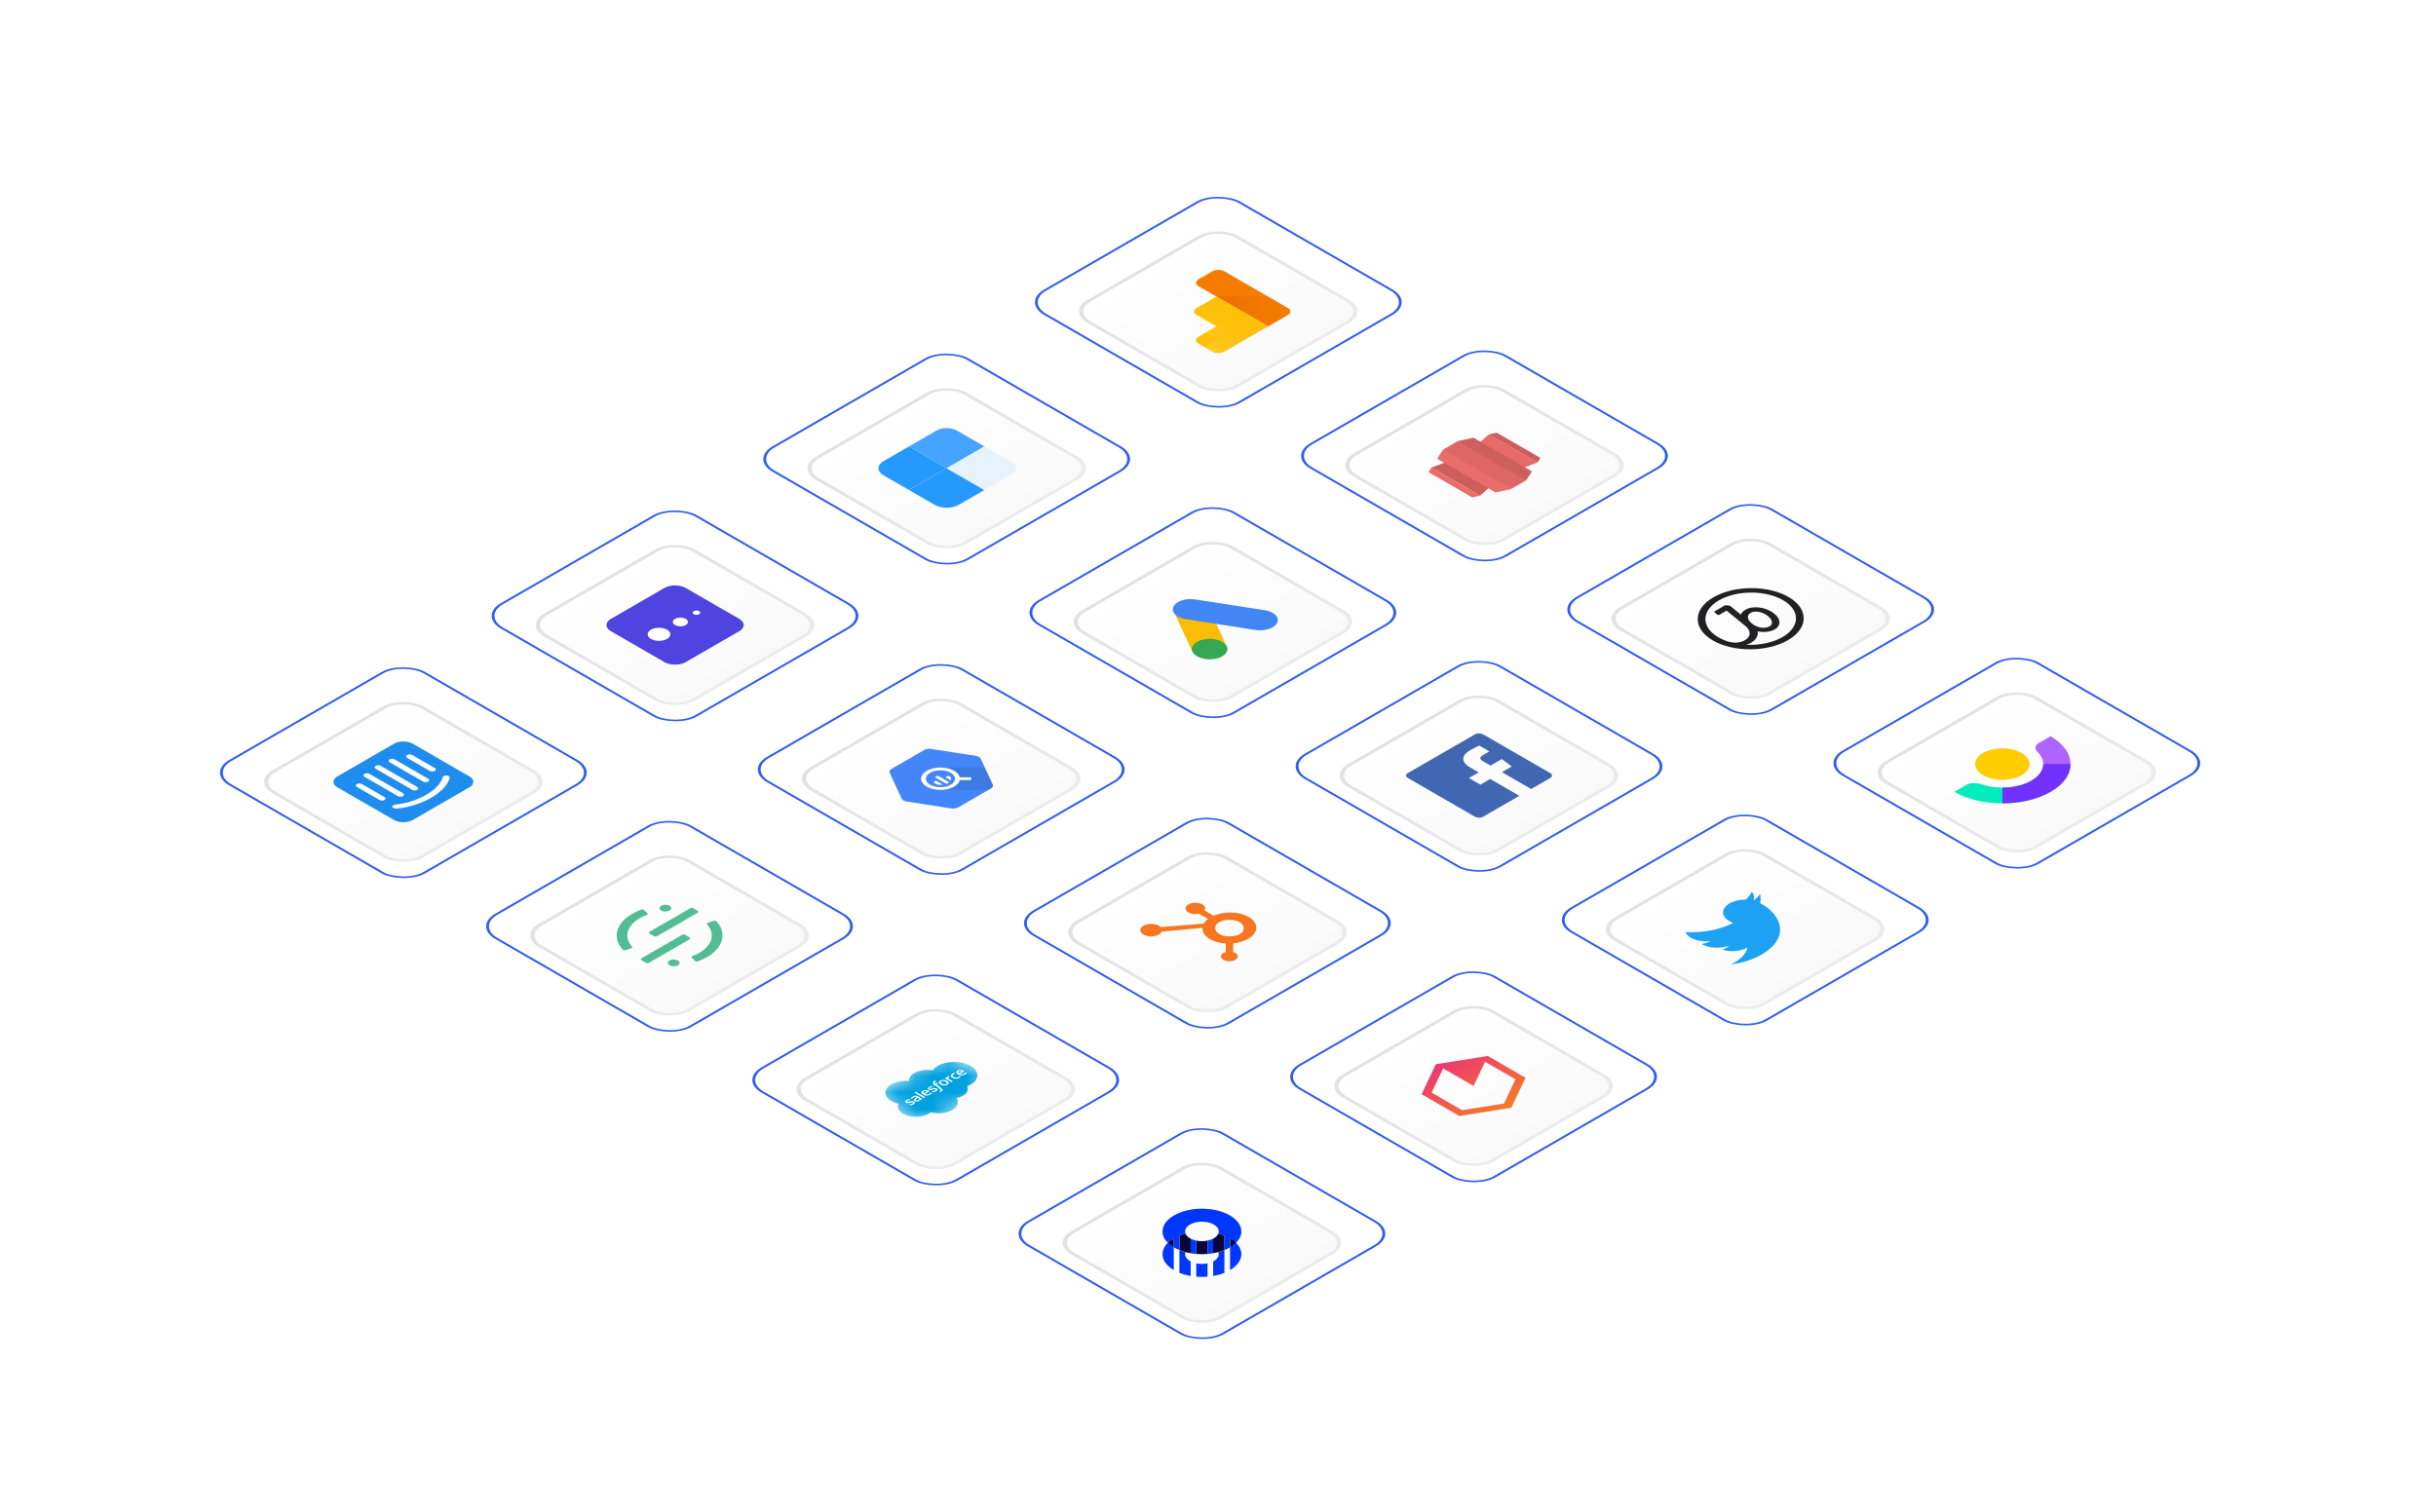 <svg width="145" height="90" viewBox="0 0 145 90" fill="none" xmlns="http://www.w3.org/2000/svg">
<g filter="url(#filter1_d)">
<g clip-path="url(#clip0)">
<rect width="10.373" height="10.373" rx="1.368" transform="matrix(0.866 -0.5 0.866 0.5 15.028 46)" fill="url(#paint0_linear)"/>
<path d="M25.882 45.178C25.963 45.226 25.963 45.303 25.881 45.35C25.799 45.398 25.666 45.398 25.583 45.351L24.236 44.574C24.155 44.526 24.156 44.449 24.238 44.402C24.32 44.354 24.453 44.354 24.536 44.401L25.882 45.178ZM26.767 45.749C26.764 45.774 26.675 46.363 25.658 46.95C24.641 47.537 23.621 47.589 23.578 47.591C23.461 47.596 23.359 47.546 23.351 47.478C23.341 47.411 23.428 47.352 23.545 47.347C23.561 47.346 24.462 47.295 25.358 46.777C26.266 46.254 26.344 45.736 26.345 45.731C26.354 45.663 26.456 45.613 26.572 45.618C26.689 45.623 26.776 45.682 26.767 45.749ZM21.242 46.303C21.161 46.255 21.161 46.178 21.243 46.131C21.326 46.083 21.458 46.083 21.541 46.13L22.888 46.907C22.969 46.955 22.968 47.032 22.886 47.079C22.804 47.126 22.671 47.127 22.588 47.08L21.242 46.303ZM21.691 45.697C21.61 45.65 21.611 45.573 21.693 45.526C21.775 45.479 21.907 45.478 21.99 45.525L23.991 46.679C24.071 46.727 24.07 46.804 23.988 46.851C23.907 46.898 23.774 46.899 23.691 46.852L21.691 45.697L21.691 45.697ZM22.364 45.221C22.324 45.199 22.302 45.167 22.302 45.135C22.302 45.103 22.324 45.072 22.364 45.049C22.404 45.026 22.457 45.013 22.514 45.013C22.57 45.013 22.624 45.026 22.663 45.049L24.834 46.302C24.915 46.35 24.915 46.427 24.833 46.474C24.75 46.521 24.618 46.522 24.535 46.475L22.364 45.221ZM23.188 44.833C23.108 44.785 23.109 44.709 23.191 44.661C23.272 44.614 23.405 44.614 23.488 44.66L25.488 45.815C25.568 45.863 25.567 45.939 25.485 45.986C25.404 46.034 25.271 46.034 25.188 45.988L23.188 44.833L23.188 44.833ZM23.45 43.731L20.081 45.676C19.771 45.855 19.771 46.145 20.081 46.324L23.45 48.269C23.76 48.448 24.263 48.448 24.573 48.269L27.942 46.324C28.252 46.145 28.252 45.855 27.942 45.676L24.573 43.731C24.263 43.552 23.76 43.552 23.45 43.731Z" fill="#1F8DED"/>
</g>
<rect x="0.18" width="10.165" height="10.165" rx="1.264" transform="matrix(0.866 -0.5 0.866 0.5 15.053 46.09)" stroke="url(#paint1_linear)" stroke-width="0.207"/>
</g>
<rect x="0.118" width="13.348" height="13.348" rx="1.436" transform="matrix(0.866 -0.5 0.866 0.5 12.349 46.059)" stroke="#305EED" stroke-width="0.137"/>
<g filter="url(#filter3_d)">
<g clip-path="url(#clip1)">
<rect width="10.373" height="10.373" rx="1.368" transform="matrix(0.866 -0.5 0.866 0.5 31.198 36.664)" fill="url(#paint2_linear)"/>
<g clip-path="url(#clip2)">
<path d="M39.546 34.458L36.362 36.297C36.011 36.5 36.011 36.829 36.362 37.032L39.546 38.87C39.898 39.073 40.468 39.073 40.82 38.87L44.004 37.032C44.355 36.829 44.355 36.5 44.004 36.297L40.82 34.458C40.468 34.255 39.898 34.255 39.546 34.458Z" fill="#4F44E0"/>
<path d="M39.704 37.492C39.968 37.339 39.968 37.092 39.704 36.94C39.44 36.788 39.013 36.788 38.749 36.94C38.485 37.092 38.485 37.339 38.749 37.492C39.013 37.644 39.44 37.644 39.704 37.492Z" fill="white"/>
<path d="M40.818 36.664C40.994 36.563 40.994 36.398 40.818 36.297C40.643 36.195 40.358 36.195 40.182 36.297C40.006 36.398 40.006 36.563 40.182 36.664C40.358 36.766 40.643 36.766 40.818 36.664Z" fill="white"/>
<path d="M41.616 36.021C41.704 35.971 41.704 35.888 41.616 35.837C41.528 35.786 41.385 35.786 41.296 35.837C41.208 35.888 41.208 35.971 41.296 36.021C41.385 36.072 41.528 36.072 41.616 36.021Z" fill="white"/>
</g>
</g>
<rect x="0.18" width="10.165" height="10.165" rx="1.264" transform="matrix(0.866 -0.5 0.866 0.5 31.222 36.754)" stroke="url(#paint3_linear)" stroke-width="0.207"/>
</g>
<rect x="0.118" width="13.348" height="13.348" rx="1.436" transform="matrix(0.866 -0.5 0.866 0.5 28.519 36.724)" stroke="#305EED" stroke-width="0.137"/>
<g filter="url(#filter5_d)">
<g clip-path="url(#clip3)">
<rect width="10.373" height="10.373" rx="1.368" transform="matrix(0.866 -0.5 0.866 0.5 47.368 27.329)" fill="url(#paint4_linear)"/>
<path d="M54.105 26.032L55.75 25.082C56.082 24.891 56.621 24.891 56.952 25.082L58.597 26.032L56.351 27.329L54.105 26.032Z" fill="#45A4FF"/>
<path d="M54.105 28.625L56.351 27.329L58.597 28.625L57.068 29.508C56.673 29.736 56.031 29.737 55.635 29.508L54.105 28.625Z" fill="#2599FE"/>
<path d="M56.351 27.329L58.597 26.032L60.266 26.996C60.585 27.18 60.584 27.478 60.266 27.662L58.597 28.625L56.351 27.329Z" fill="#E7F2FC"/>
<path d="M52.595 26.905L54.105 26.032L56.351 27.329L54.105 28.625L52.594 27.753C52.19 27.52 52.188 27.139 52.595 26.905Z" fill="#2599FE"/>
</g>
<rect x="0.18" width="10.165" height="10.165" rx="1.264" transform="matrix(0.866 -0.5 0.866 0.5 47.392 27.419)" stroke="url(#paint5_linear)" stroke-width="0.207"/>
</g>
<rect x="0.118" width="13.348" height="13.348" rx="1.436" transform="matrix(0.866 -0.5 0.866 0.5 44.689 27.388)" stroke="#305EED" stroke-width="0.137"/>
<g filter="url(#filter7_d)">
<g clip-path="url(#clip4)">
<rect width="10.373" height="10.373" rx="1.368" transform="matrix(0.866 -0.5 0.866 0.5 63.538 17.993)" fill="url(#paint6_linear)"/>
<path d="M72.154 15.604L71.336 16.077C71.288 16.105 71.251 16.138 71.226 16.174C71.201 16.21 71.188 16.249 71.189 16.288C71.19 16.327 71.205 16.365 71.232 16.401C71.259 16.437 71.298 16.469 71.347 16.497L75.48 18.883L76.656 18.203C76.704 18.176 76.742 18.143 76.767 18.107C76.793 18.07 76.806 18.031 76.805 17.992C76.804 17.953 76.79 17.914 76.763 17.878C76.736 17.842 76.696 17.81 76.647 17.782L72.883 15.609C72.836 15.581 72.78 15.559 72.718 15.543C72.655 15.527 72.588 15.519 72.52 15.518C72.452 15.518 72.385 15.525 72.322 15.54C72.259 15.555 72.202 15.577 72.154 15.604Z" fill="#F57C00"/>
<path d="M71.213 18.196L72.4 18.881L71.337 19.495C71.243 19.549 71.191 19.623 71.191 19.699C71.191 19.776 71.244 19.849 71.338 19.903L72.156 20.376C72.251 20.43 72.378 20.46 72.511 20.461C72.644 20.462 72.772 20.432 72.867 20.379L75.47 18.877L72.401 17.105L71.217 17.788C71.171 17.815 71.133 17.846 71.108 17.881C71.083 17.916 71.069 17.954 71.069 17.991C71.069 18.029 71.081 18.067 71.106 18.102C71.131 18.137 71.167 18.169 71.213 18.196Z" fill="#FFC107"/>
<path d="M75.835 18.677L76.656 18.203C76.704 18.176 76.742 18.143 76.767 18.107C76.793 18.07 76.806 18.032 76.805 17.992C76.804 17.953 76.79 17.914 76.763 17.878C76.736 17.842 76.696 17.81 76.647 17.783L75.48 17.109L72.401 17.105L75.48 18.883L75.835 18.677Z" fill="url(#paint7_linear)"/>
<path opacity="0.2" d="M71.245 17.801L72.421 17.122L72.391 17.105L71.215 17.784C71.168 17.811 71.13 17.843 71.104 17.878C71.078 17.913 71.064 17.951 71.064 17.99C71.064 18.028 71.077 18.066 71.103 18.102C71.129 18.137 71.166 18.169 71.214 18.196L71.244 18.214C71.197 18.186 71.16 18.154 71.135 18.119C71.109 18.084 71.097 18.046 71.097 18.007C71.097 17.969 71.111 17.931 71.137 17.896C71.163 17.861 71.2 17.829 71.248 17.803L71.245 17.801ZM71.367 19.513L72.431 18.899L72.401 18.881L71.337 19.495C71.243 19.549 71.191 19.623 71.191 19.699C71.191 19.776 71.244 19.849 71.338 19.903L71.368 19.921C71.274 19.867 71.222 19.793 71.221 19.717C71.221 19.64 71.274 19.567 71.367 19.513ZM72.154 15.604L71.336 16.077C71.289 16.105 71.251 16.138 71.226 16.174C71.201 16.21 71.189 16.249 71.19 16.288C71.191 16.327 71.205 16.365 71.232 16.401C71.259 16.437 71.299 16.469 71.347 16.496L71.377 16.514C71.282 16.459 71.228 16.384 71.228 16.305C71.227 16.227 71.281 16.152 71.376 16.097L72.192 15.626C72.288 15.571 72.418 15.54 72.553 15.54C72.688 15.54 72.818 15.572 72.914 15.627L72.884 15.609C72.837 15.581 72.78 15.558 72.718 15.543C72.656 15.527 72.588 15.519 72.52 15.518C72.453 15.518 72.385 15.525 72.322 15.54C72.26 15.555 72.203 15.577 72.154 15.604Z" fill="white"/>
<path opacity="0.2" d="M76.628 18.185L72.85 20.366C72.757 20.42 72.63 20.45 72.499 20.45C72.367 20.451 72.24 20.421 72.146 20.367L72.176 20.384C72.27 20.439 72.397 20.469 72.529 20.469C72.662 20.469 72.789 20.439 72.882 20.385L76.661 18.204C76.709 18.176 76.746 18.143 76.771 18.106C76.796 18.07 76.809 18.031 76.807 17.992C76.806 17.952 76.791 17.914 76.764 17.878C76.736 17.842 76.697 17.809 76.647 17.782L76.627 17.771C76.722 17.826 76.775 17.901 76.775 17.978C76.775 18.055 76.722 18.13 76.628 18.185Z" fill="#BF360C"/>
<path d="M72.318 17.795L71.859 18.06C71.832 18.076 71.811 18.094 71.797 18.114C71.783 18.135 71.776 18.157 71.777 18.178C71.777 18.2 71.785 18.222 71.8 18.242C71.816 18.262 71.837 18.28 71.865 18.295L72.458 18.638L71.796 19.02C71.744 19.05 71.714 19.09 71.712 19.133C71.711 19.175 71.739 19.216 71.789 19.247L72.453 19.63L71.855 19.975C71.803 20.006 71.774 20.047 71.774 20.089C71.775 20.132 71.804 20.173 71.856 20.203L72.314 20.467C72.367 20.497 72.438 20.514 72.513 20.515C72.587 20.515 72.659 20.498 72.712 20.469L74.832 19.245C74.885 19.214 74.915 19.172 74.916 19.129C74.916 19.085 74.886 19.043 74.833 19.012L72.728 17.797C72.701 17.781 72.67 17.768 72.635 17.76C72.6 17.751 72.563 17.746 72.525 17.746C72.487 17.746 72.449 17.75 72.413 17.758C72.378 17.767 72.346 17.779 72.319 17.794L72.318 17.795Z" fill="url(#paint8_linear)"/>
</g>
<rect x="0.18" width="10.165" height="10.165" rx="1.264" transform="matrix(0.866 -0.5 0.866 0.5 63.562 18.083)" stroke="url(#paint9_linear)" stroke-width="0.207"/>
</g>
<rect x="0.118" width="13.348" height="13.348" rx="1.436" transform="matrix(0.866 -0.5 0.866 0.5 60.858 18.052)" stroke="#305EED" stroke-width="0.137"/>
<g filter="url(#filter9_d)">
<rect width="10.373" height="10.373" rx="1.368" transform="matrix(0.866 -0.5 0.866 0.5 30.872 55.148)" fill="url(#paint10_linear)"/>
<path d="M41.081 53.528L38.661 54.925C38.61 54.954 38.61 55.002 38.661 55.032L38.928 55.186C38.979 55.215 39.062 55.215 39.113 55.186L41.533 53.789C41.584 53.759 41.584 53.711 41.533 53.682L41.266 53.528C41.215 53.498 41.132 53.498 41.081 53.528Z" fill="#52BD94"/>
<path d="M40.598 55.11L38.179 56.508C38.127 56.537 38.127 56.585 38.179 56.614L38.445 56.769C38.496 56.798 38.58 56.798 38.631 56.769L41.05 55.371C41.102 55.342 41.102 55.294 41.05 55.264L40.784 55.11C40.733 55.081 40.65 55.081 40.598 55.11Z" fill="#52BD94"/>
<path d="M37.578 55.907C37.634 55.888 37.654 55.847 37.622 55.814C37.026 55.147 37.408 54.328 38.504 53.925C38.556 53.905 38.573 53.864 38.541 53.833L38.34 53.632C38.324 53.616 38.296 53.604 38.265 53.6C38.233 53.596 38.2 53.599 38.172 53.609C36.782 54.117 36.302 55.156 37.068 55.996C37.084 56.012 37.11 56.024 37.14 56.029C37.171 56.034 37.204 56.032 37.232 56.022L37.578 55.907Z" fill="#52BD94"/>
<path d="M42.132 54.388C42.075 54.407 42.056 54.449 42.088 54.482C42.684 55.149 42.303 55.968 41.207 56.372C41.154 56.392 41.138 56.432 41.17 56.464L41.371 56.663C41.387 56.679 41.414 56.691 41.446 56.695C41.478 56.7 41.511 56.696 41.539 56.686C42.928 56.178 43.408 55.139 42.643 54.299C42.627 54.283 42.601 54.271 42.571 54.266C42.54 54.261 42.507 54.264 42.479 54.273L42.132 54.388Z" fill="#52BD94"/>
<path d="M39.856 53.661C39.993 53.583 39.993 53.454 39.856 53.375C39.72 53.296 39.498 53.296 39.361 53.375C39.224 53.454 39.224 53.583 39.361 53.661C39.498 53.74 39.72 53.74 39.856 53.661Z" fill="#52BD94"/>
<path d="M40.35 56.92C40.487 56.841 40.487 56.713 40.35 56.634C40.214 56.555 39.992 56.555 39.855 56.634C39.718 56.713 39.718 56.841 39.855 56.92C39.992 56.999 40.214 56.999 40.35 56.92Z" fill="#52BD94"/>
<rect x="0.18" width="10.165" height="10.165" rx="1.264" transform="matrix(0.866 -0.5 0.866 0.5 30.896 55.237)" stroke="url(#paint11_linear)" stroke-width="0.207"/>
</g>
<rect x="0.118" width="13.348" height="13.348" rx="1.436" transform="matrix(0.866 -0.5 0.866 0.5 28.193 55.207)" stroke="#305EED" stroke-width="0.137"/>
<g filter="url(#filter11_d)">
<rect width="10.373" height="10.373" rx="1.368" transform="matrix(0.866 -0.5 0.866 0.5 47.042 45.812)" fill="url(#paint12_linear)"/>
<path d="M56.634 47.583L53.965 47.17C53.822 47.148 53.711 47.084 53.672 47.002L52.957 45.46C52.919 45.378 52.96 45.29 53.064 45.23L55.019 44.101C55.123 44.042 55.275 44.019 55.416 44.04L58.086 44.453C58.228 44.475 58.34 44.54 58.378 44.622L59.093 46.163C59.131 46.246 59.091 46.333 58.987 46.394L57.032 47.522C56.928 47.582 56.776 47.605 56.634 47.583L56.634 47.583Z" fill="#4386FA"/>
<path opacity="0.1" d="M56.091 45.145C56.091 45.145 57.014 45.364 57.013 45.791C57.012 46.218 56.101 46.471 56.101 46.471L58.848 46.473L58.987 46.393C59.091 46.332 59.132 46.245 59.094 46.163L58.62 45.142L56.091 45.145Z" fill="black"/>
<path d="M57.745 45.729L57.145 45.729C57.138 45.729 57.132 45.729 57.125 45.73C57.089 45.562 56.942 45.408 56.716 45.3C56.489 45.192 56.2 45.138 55.907 45.149C55.614 45.159 55.339 45.234 55.138 45.358C54.937 45.482 54.825 45.645 54.826 45.815C54.826 45.984 54.938 46.147 55.14 46.271C55.341 46.394 55.617 46.469 55.91 46.479C56.203 46.489 56.492 46.435 56.718 46.326C56.944 46.218 57.09 46.064 57.126 45.895C57.132 45.896 57.138 45.897 57.144 45.897H57.745C57.762 45.897 57.779 45.893 57.791 45.886C57.804 45.878 57.811 45.869 57.811 45.858L57.811 45.768C57.811 45.758 57.804 45.748 57.791 45.741C57.779 45.733 57.762 45.729 57.745 45.729ZM56.594 46.169C56.472 46.239 56.318 46.287 56.149 46.307C55.981 46.326 55.806 46.316 55.648 46.278C55.489 46.24 55.353 46.176 55.258 46.093C55.162 46.011 55.111 45.914 55.111 45.815C55.111 45.716 55.162 45.619 55.258 45.536C55.353 45.454 55.489 45.39 55.648 45.352C55.806 45.314 55.981 45.304 56.149 45.323C56.318 45.343 56.472 45.39 56.594 45.46C56.757 45.554 56.848 45.682 56.848 45.815C56.848 45.948 56.757 46.075 56.594 46.169ZM55.555 46.023L55.808 46.169C55.916 46.186 56.031 46.187 56.139 46.171L55.717 45.927L55.555 46.023ZM55.651 45.724L56.337 46.12C56.401 46.094 56.457 46.062 56.501 46.025L55.815 45.629L55.651 45.724ZM56.59 45.717L56.439 45.631L56.275 45.725L56.591 45.908C56.62 45.845 56.619 45.779 56.589 45.717L56.59 45.717Z" fill="white"/>
<rect x="0.18" width="10.165" height="10.165" rx="1.264" transform="matrix(0.866 -0.5 0.866 0.5 47.066 45.902)" stroke="url(#paint13_linear)" stroke-width="0.207"/>
</g>
<rect x="0.118" width="13.348" height="13.348" rx="1.436" transform="matrix(0.866 -0.5 0.866 0.5 44.363 45.871)" stroke="#305EED" stroke-width="0.137"/>
<g filter="url(#filter13_d)">
<g clip-path="url(#clip5)">
<rect width="10.373" height="10.373" rx="1.368" transform="matrix(0.866 -0.5 0.866 0.5 63.212 36.476)" fill="url(#paint14_linear)"/>
<path d="M70.98 38.261L69.886 35.905L71.928 35.589L73.021 37.945L70.98 38.261Z" fill="#FBBC04"/>
<path d="M75.264 35.777L71.182 35.146C70.624 35.046 70.033 35.227 69.861 35.549C69.689 35.871 70.002 36.212 70.56 36.312C70.584 36.316 70.609 36.32 70.634 36.323L74.716 36.955C75.278 37.046 75.862 36.857 76.02 36.533C76.178 36.209 75.852 35.872 75.29 35.78C75.281 35.779 75.272 35.777 75.263 35.776L75.264 35.777Z" fill="#4285F4"/>
<path d="M72.749 38.527C73.162 38.289 73.162 37.902 72.749 37.664C72.337 37.426 71.668 37.426 71.255 37.664C70.842 37.902 70.842 38.289 71.255 38.527C71.668 38.765 72.337 38.765 72.749 38.527Z" fill="#34A853"/>
</g>
<rect x="0.18" width="10.165" height="10.165" rx="1.264" transform="matrix(0.866 -0.5 0.866 0.5 63.236 36.566)" stroke="url(#paint15_linear)" stroke-width="0.207"/>
</g>
<rect x="0.118" width="13.348" height="13.348" rx="1.436" transform="matrix(0.866 -0.5 0.866 0.5 60.533 36.535)" stroke="#305EED" stroke-width="0.137"/>
<g filter="url(#filter15_d)">
<rect width="10.373" height="10.373" rx="1.368" transform="matrix(0.866 -0.5 0.866 0.5 79.381 27.141)" fill="url(#paint16_linear)"/>
<path d="M89.441 27.762L91.517 26.988L88.62 25.316L87.28 26.515L89.441 27.762Z" fill="#E56A68"/>
<path d="M88.62 25.316L89.093 25.213L91.695 26.715L91.517 26.988L88.62 25.316ZM89.441 27.762L88.101 28.961L85.204 27.288L87.28 26.515L89.441 27.762Z" fill="#CC5E5C"/>
<path d="M85.204 27.288L85.026 27.561L87.628 29.064L88.101 28.961L85.204 27.288Z" fill="#E86D6B"/>
<path d="M90.832 28.064L91.188 27.518L87.71 25.511L86.765 25.716L88.497 26.946L90.832 28.064Z" fill="#CD5F5D"/>
<path d="M89.964 28.565L89.019 28.771L85.541 26.763L85.897 26.217L88.027 27.217L89.964 28.565Z" fill="#E86D6B"/>
<path d="M85.897 26.217L86.774 25.711L90.832 28.054L89.956 28.56L85.897 26.217Z" fill="#DE6664"/>
<rect x="0.18" width="10.165" height="10.165" rx="1.264" transform="matrix(0.866 -0.5 0.866 0.5 79.406 27.23)" stroke="url(#paint17_linear)" stroke-width="0.207"/>
</g>
<rect x="0.118" width="13.348" height="13.348" rx="1.436" transform="matrix(0.866 -0.5 0.866 0.5 76.702 27.2)" stroke="#305EED" stroke-width="0.137"/>
<g filter="url(#filter17_d)">
<rect width="10.373" height="10.373" rx="1.368" transform="matrix(0.866 -0.5 0.866 0.5 46.716 64.295)" fill="url(#paint18_linear)"/>
<mask id="mask0" mask-type="alpha" maskUnits="userSpaceOnUse" x="51" y="62" width="9" height="5">
<path d="M51.894 64.683L56.371 62.098L59.505 63.907L55.028 66.492L51.894 64.683Z" fill="white"/>
</mask>
<g mask="url(#mask0)">
<path fill-rule="evenodd" clip-rule="evenodd" d="M54.099 63.805C54.093 63.635 54.2 63.465 54.423 63.336C54.718 63.166 55.141 63.112 55.523 63.174C55.591 63.071 55.696 62.978 55.831 62.901C56.364 62.593 57.232 62.595 57.77 62.906C58.307 63.216 58.311 63.717 57.778 64.025C57.713 64.063 57.643 64.096 57.569 64.124C57.664 64.318 57.579 64.535 57.315 64.688C57.208 64.75 57.078 64.797 56.935 64.826C57.101 65.063 57.017 65.344 56.684 65.537C56.337 65.737 55.823 65.781 55.402 65.668C55.362 65.704 55.316 65.737 55.264 65.766C54.851 66.005 54.179 66.003 53.761 65.762C53.482 65.601 53.388 65.373 53.481 65.169C53.325 65.133 53.183 65.079 53.064 65.01C52.584 64.734 52.585 64.284 53.065 64.007C53.347 63.844 53.732 63.777 54.099 63.805Z" fill="#00A1E0"/>
<path fill-rule="evenodd" clip-rule="evenodd" d="M54.167 65.247C54.172 65.253 54.177 65.252 54.179 65.252C54.194 65.251 54.207 65.248 54.221 65.246C54.29 65.234 54.341 65.213 54.386 65.187C54.477 65.134 54.486 65.073 54.407 65.028L54.406 65.027C54.333 64.985 54.242 65.007 54.163 65.03L54.152 65.034C54.092 65.051 54.04 65.067 54.01 65.049L54.008 65.048C53.983 65.034 53.987 65.009 54.022 64.989C54.062 64.966 54.122 64.947 54.169 64.939C54.169 64.939 54.184 64.937 54.178 64.93C54.175 64.926 54.149 64.894 54.147 64.89C54.143 64.886 54.137 64.886 54.132 64.887C54.076 64.895 54.014 64.914 53.965 64.942L53.956 64.948C53.871 64.996 53.864 65.059 53.936 65.102L53.938 65.102C54.015 65.147 54.104 65.124 54.182 65.099L54.195 65.095C54.253 65.077 54.303 65.062 54.334 65.08L54.335 65.081C54.364 65.097 54.36 65.124 54.32 65.147C54.305 65.156 54.255 65.184 54.168 65.195C54.158 65.197 54.151 65.197 54.143 65.198C54.139 65.199 54.13 65.201 54.135 65.208L54.167 65.247ZM55.512 64.471C55.517 64.477 55.522 64.476 55.524 64.476C55.539 64.475 55.552 64.472 55.565 64.47C55.635 64.458 55.685 64.437 55.73 64.411C55.822 64.358 55.831 64.296 55.752 64.251L55.75 64.25C55.678 64.208 55.587 64.23 55.507 64.254L55.497 64.257C55.437 64.275 55.385 64.29 55.355 64.273L55.353 64.272C55.327 64.257 55.331 64.233 55.367 64.212C55.407 64.19 55.467 64.17 55.514 64.162C55.514 64.162 55.528 64.16 55.523 64.154C55.52 64.15 55.494 64.117 55.491 64.114C55.488 64.11 55.481 64.11 55.476 64.11C55.421 64.118 55.359 64.138 55.309 64.166L55.3 64.171C55.216 64.22 55.208 64.283 55.281 64.325L55.283 64.326C55.359 64.37 55.449 64.347 55.527 64.322L55.54 64.318C55.597 64.301 55.647 64.285 55.678 64.303L55.68 64.304C55.709 64.321 55.705 64.347 55.665 64.37C55.649 64.379 55.6 64.408 55.513 64.419C55.502 64.421 55.496 64.421 55.488 64.422C55.485 64.422 55.474 64.425 55.48 64.431L55.512 64.471ZM56.276 63.852C56.321 63.878 56.347 63.903 56.356 63.926C56.364 63.95 56.352 63.971 56.317 63.991C56.283 64.01 56.247 64.017 56.207 64.013C56.166 64.007 56.123 63.992 56.078 63.966C56.034 63.941 56.007 63.916 55.999 63.892C55.99 63.869 56.003 63.848 56.037 63.829C56.071 63.809 56.107 63.802 56.148 63.806C56.188 63.811 56.232 63.827 56.276 63.852ZM56.27 63.76C56.237 63.75 56.203 63.744 56.169 63.742C56.134 63.74 56.1 63.743 56.065 63.75C56.031 63.757 55.998 63.77 55.967 63.788C55.935 63.806 55.913 63.825 55.901 63.845C55.888 63.865 55.884 63.885 55.887 63.905C55.89 63.925 55.901 63.944 55.918 63.964C55.936 63.982 55.96 64.001 55.989 64.017C56.019 64.034 56.05 64.048 56.083 64.059C56.116 64.069 56.15 64.075 56.185 64.077C56.219 64.079 56.254 64.076 56.288 64.069C56.322 64.061 56.355 64.048 56.386 64.03C56.417 64.012 56.44 63.993 56.452 63.974C56.465 63.954 56.47 63.934 56.467 63.914C56.464 63.894 56.453 63.874 56.435 63.855C56.417 63.837 56.393 63.818 56.364 63.801C56.335 63.784 56.303 63.77 56.27 63.76ZM57.111 63.519C57.101 63.516 57.097 63.522 57.097 63.522C57.09 63.531 57.082 63.54 57.071 63.548C57.06 63.557 57.047 63.565 57.032 63.574C56.995 63.596 56.955 63.606 56.912 63.606C56.869 63.605 56.822 63.592 56.774 63.564C56.731 63.539 56.709 63.514 56.702 63.489C56.696 63.464 56.712 63.44 56.75 63.418C56.782 63.4 56.809 63.388 56.843 63.378C56.843 63.378 56.851 63.376 56.846 63.37C56.834 63.355 56.826 63.345 56.813 63.329C56.809 63.324 56.801 63.326 56.799 63.326C56.785 63.33 56.755 63.34 56.735 63.348C56.716 63.356 56.695 63.367 56.673 63.379C56.641 63.398 56.618 63.418 56.605 63.438C56.591 63.459 56.585 63.479 56.587 63.5C56.59 63.52 56.6 63.54 56.617 63.56C56.634 63.579 56.657 63.598 56.687 63.615C56.75 63.651 56.819 63.671 56.89 63.673C56.962 63.675 57.032 63.657 57.099 63.619C57.138 63.596 57.17 63.568 57.188 63.545C57.188 63.545 57.191 63.54 57.182 63.538L57.111 63.519ZM57.074 63.342C57.053 63.326 57.039 63.31 57.034 63.295C57.025 63.272 57.036 63.25 57.07 63.23C57.104 63.211 57.14 63.205 57.181 63.21C57.207 63.213 57.233 63.223 57.259 63.235L57.074 63.342ZM57.278 63.162C57.247 63.151 57.206 63.147 57.184 63.146C57.149 63.145 57.12 63.147 57.097 63.153C57.063 63.161 57.033 63.172 57.008 63.187C56.975 63.206 56.951 63.226 56.938 63.246C56.926 63.266 56.921 63.287 56.924 63.307C56.928 63.327 56.938 63.347 56.957 63.366C56.975 63.385 56.999 63.404 57.028 63.42C57.058 63.438 57.09 63.452 57.123 63.462C57.156 63.472 57.191 63.477 57.226 63.478C57.262 63.479 57.298 63.474 57.335 63.465C57.371 63.456 57.408 63.441 57.444 63.42C57.519 63.376 57.542 63.344 57.549 63.329C57.55 63.327 57.55 63.323 57.539 63.321L57.474 63.303C57.465 63.3 57.46 63.306 57.46 63.306C57.448 63.321 57.434 63.343 57.373 63.379C57.332 63.402 57.291 63.412 57.253 63.412C57.215 63.412 57.178 63.402 57.137 63.38L57.397 63.23C57.397 63.23 57.403 63.226 57.397 63.222C57.395 63.22 57.353 63.186 57.278 63.162ZM54.995 64.542C54.974 64.526 54.961 64.51 54.955 64.495C54.947 64.472 54.958 64.45 54.992 64.43C55.026 64.411 55.062 64.405 55.102 64.41C55.129 64.413 55.155 64.423 55.18 64.436L54.995 64.542ZM55.199 64.362C55.168 64.352 55.127 64.347 55.105 64.346C55.071 64.345 55.042 64.347 55.018 64.353C54.985 64.361 54.955 64.372 54.929 64.387C54.897 64.406 54.873 64.426 54.86 64.446C54.847 64.466 54.843 64.487 54.846 64.507C54.849 64.527 54.86 64.547 54.878 64.566C54.896 64.585 54.92 64.604 54.95 64.621C54.979 64.638 55.011 64.652 55.044 64.662C55.077 64.672 55.112 64.677 55.148 64.678C55.183 64.679 55.22 64.675 55.256 64.665C55.292 64.656 55.329 64.641 55.366 64.62C55.44 64.576 55.463 64.544 55.47 64.529C55.472 64.527 55.472 64.523 55.46 64.521L55.396 64.503C55.386 64.501 55.381 64.506 55.381 64.506C55.37 64.521 55.356 64.543 55.294 64.579C55.254 64.602 55.212 64.612 55.175 64.612C55.136 64.612 55.099 64.602 55.058 64.58L55.318 64.43C55.318 64.43 55.325 64.426 55.319 64.422C55.316 64.42 55.274 64.386 55.199 64.362ZM54.604 64.964C54.586 64.966 54.583 64.965 54.574 64.964C54.561 64.963 54.547 64.957 54.532 64.949C54.51 64.936 54.501 64.922 54.505 64.907C54.505 64.907 54.508 64.883 54.562 64.853C54.586 64.839 54.611 64.827 54.638 64.815L54.756 64.883L54.756 64.883C54.756 64.883 54.73 64.906 54.696 64.929C54.646 64.962 54.604 64.964 54.604 64.964ZM54.525 64.799C54.514 64.805 54.5 64.813 54.483 64.822C54.461 64.835 54.443 64.849 54.428 64.864C54.413 64.879 54.403 64.894 54.399 64.91C54.394 64.925 54.396 64.941 54.404 64.956C54.412 64.971 54.427 64.986 54.45 64.999C54.473 65.012 54.497 65.021 54.521 65.026C54.545 65.031 54.57 65.032 54.595 65.03C54.62 65.028 54.646 65.022 54.671 65.013C54.696 65.004 54.722 64.992 54.747 64.977C54.773 64.962 54.798 64.945 54.819 64.928C54.837 64.913 54.855 64.898 54.872 64.882C54.879 64.876 54.885 64.869 54.885 64.869C54.89 64.865 54.883 64.861 54.883 64.861L54.645 64.724C54.593 64.694 54.541 64.68 54.489 64.682C54.438 64.684 54.386 64.7 54.334 64.73C54.315 64.741 54.286 64.761 54.271 64.774C54.271 64.774 54.226 64.813 54.221 64.837C54.221 64.837 54.219 64.842 54.228 64.844L54.296 64.862C54.305 64.864 54.309 64.859 54.309 64.859C54.309 64.859 54.31 64.858 54.311 64.856C54.334 64.811 54.398 64.775 54.398 64.775C54.426 64.759 54.453 64.75 54.479 64.748C54.504 64.746 54.527 64.751 54.562 64.771L54.573 64.778C54.547 64.789 54.525 64.799 54.525 64.799ZM56.485 63.514C56.484 63.513 56.483 63.512 56.483 63.512C56.482 63.511 56.48 63.511 56.479 63.51C56.478 63.51 56.477 63.51 56.475 63.51C56.474 63.51 56.473 63.51 56.471 63.511C56.465 63.512 56.439 63.522 56.421 63.531C56.386 63.549 56.373 63.563 56.364 63.576C56.356 63.59 56.35 63.607 56.353 63.62L56.321 63.602C56.317 63.599 56.31 63.599 56.306 63.602L56.239 63.64C56.235 63.643 56.236 63.646 56.24 63.649L56.627 63.873C56.629 63.874 56.632 63.874 56.635 63.874C56.638 63.874 56.641 63.874 56.643 63.873L56.711 63.833C56.713 63.832 56.714 63.83 56.714 63.829C56.714 63.827 56.713 63.825 56.711 63.824L56.518 63.712C56.492 63.697 56.469 63.681 56.458 63.668C56.447 63.656 56.442 63.644 56.443 63.633C56.443 63.623 56.447 63.612 56.455 63.603C56.463 63.595 56.474 63.587 56.485 63.58C56.499 63.572 56.517 63.566 56.517 63.566C56.523 63.563 56.523 63.56 56.52 63.556C56.512 63.547 56.489 63.519 56.485 63.514Z" fill="#FFFFFE"/>
<path fill-rule="evenodd" clip-rule="evenodd" d="M55.665 63.78C55.654 63.783 55.644 63.787 55.633 63.791C55.62 63.797 55.607 63.803 55.596 63.81C55.549 63.837 55.525 63.866 55.525 63.896C55.525 63.926 55.547 63.959 55.591 63.994L55.605 64.006L55.546 64.04C55.546 64.04 55.539 64.044 55.545 64.049L55.589 64.086C55.594 64.09 55.599 64.09 55.606 64.086L55.663 64.053L55.93 64.274C55.952 64.292 55.968 64.307 55.978 64.32C55.989 64.333 55.995 64.343 55.997 64.352C55.999 64.361 55.999 64.368 55.992 64.376C55.986 64.383 55.977 64.39 55.966 64.396C55.959 64.4 55.95 64.404 55.943 64.407C55.935 64.41 55.931 64.411 55.924 64.412C55.924 64.412 55.915 64.415 55.919 64.42C55.922 64.425 55.949 64.458 55.952 64.462C55.956 64.466 55.962 64.467 55.967 64.465C55.977 64.463 55.984 64.46 55.997 64.456C56.015 64.449 56.028 64.442 56.039 64.436C56.063 64.422 56.081 64.408 56.093 64.393C56.104 64.379 56.109 64.363 56.107 64.346C56.106 64.328 56.098 64.312 56.083 64.293C56.068 64.275 56.047 64.253 56.019 64.23L55.746 64.005L55.832 63.956C55.832 63.956 55.839 63.952 55.833 63.946L55.789 63.91C55.784 63.906 55.779 63.906 55.772 63.91L55.689 63.958C55.687 63.956 55.662 63.937 55.644 63.916C55.636 63.907 55.634 63.897 55.634 63.889C55.634 63.882 55.637 63.875 55.643 63.869C55.649 63.862 55.657 63.856 55.666 63.851C55.674 63.846 55.683 63.842 55.69 63.84C55.7 63.836 55.704 63.835 55.706 63.834C55.718 63.83 55.716 63.828 55.714 63.825L55.679 63.782C55.675 63.778 55.668 63.779 55.665 63.78ZM55.067 64.773C55.071 64.776 55.072 64.779 55.068 64.782L54.999 64.822C54.994 64.824 54.988 64.824 54.983 64.821L54.429 64.502C54.425 64.499 54.425 64.495 54.429 64.493L54.498 64.453C54.502 64.451 54.509 64.451 54.513 64.453L55.067 64.773Z" fill="#FFFFFE"/>
</g>
<rect x="0.18" width="10.165" height="10.165" rx="1.264" transform="matrix(0.866 -0.5 0.866 0.5 46.74 64.385)" stroke="url(#paint19_linear)" stroke-width="0.207"/>
</g>
<rect x="0.118" width="13.348" height="13.348" rx="1.436" transform="matrix(0.866 -0.5 0.866 0.5 44.037 64.354)" stroke="#305EED" stroke-width="0.137"/>
<g filter="url(#filter19_d)">
<rect width="10.373" height="10.373" rx="1.368" transform="matrix(0.866 -0.5 0.866 0.5 62.886 54.959)" fill="url(#paint20_linear)"/>
<path d="M73.633 53.811C73.362 53.771 73.078 53.771 72.807 53.813C72.6 53.845 72.416 53.895 72.243 53.971L71.695 53.655C71.739 53.595 71.75 53.528 71.727 53.464C71.704 53.4 71.648 53.341 71.567 53.295C71.513 53.264 71.449 53.239 71.378 53.222C71.308 53.205 71.232 53.196 71.155 53.196C71.079 53.196 71.003 53.204 70.932 53.221C70.861 53.238 70.797 53.263 70.742 53.294C70.633 53.357 70.571 53.443 70.571 53.533C70.57 53.623 70.632 53.709 70.741 53.772C70.909 53.869 71.141 53.9 71.359 53.849L71.903 54.163C71.795 54.247 71.71 54.341 71.653 54.44L69.079 54.645C69.051 54.617 69.019 54.589 68.977 54.564C68.724 54.418 68.314 54.418 68.062 54.564C67.809 54.71 67.809 54.947 68.062 55.093C68.315 55.239 68.725 55.239 68.978 55.093C69.064 55.043 69.118 54.982 69.146 54.919L69.314 54.905L71.576 54.693C71.57 54.77 71.578 54.85 71.608 54.927C71.669 55.083 71.788 55.226 71.987 55.341L72.028 55.364C72.164 55.442 72.323 55.506 72.497 55.552C72.645 55.591 72.802 55.615 72.963 55.624L72.964 56.129C72.787 56.176 72.674 56.278 72.674 56.391C72.674 56.467 72.726 56.541 72.82 56.595C72.915 56.649 73.041 56.679 73.174 56.679C73.308 56.679 73.435 56.649 73.528 56.595C73.622 56.541 73.675 56.467 73.675 56.391C73.674 56.314 73.622 56.24 73.528 56.186C73.492 56.166 73.451 56.148 73.405 56.135L73.405 55.614C73.51 55.603 73.613 55.585 73.716 55.561C73.928 55.514 74.122 55.441 74.283 55.347L74.314 55.33C74.503 55.221 74.637 55.092 74.714 54.943C74.794 54.79 74.802 54.627 74.739 54.472C74.676 54.315 74.547 54.174 74.343 54.056L74.332 54.05C74.131 53.934 73.899 53.853 73.632 53.812L73.633 53.811ZM74.029 54.676C74.043 54.825 73.986 54.955 73.827 55.047L73.796 55.064C73.706 55.116 73.591 55.153 73.459 55.177C73.314 55.203 73.16 55.208 73.012 55.189C72.86 55.174 72.729 55.138 72.626 55.078L72.595 55.06C72.493 55.002 72.416 54.935 72.375 54.854C72.324 54.764 72.322 54.681 72.354 54.591C72.387 54.501 72.455 54.428 72.565 54.365L72.576 54.359C72.675 54.301 72.789 54.258 72.924 54.233C73.062 54.208 73.208 54.204 73.349 54.221C73.49 54.239 73.622 54.275 73.733 54.328L73.8 54.363C73.939 54.444 74.015 54.549 74.026 54.678L74.029 54.676Z" fill="#F8761F"/>
<rect x="0.18" width="10.165" height="10.165" rx="1.264" transform="matrix(0.866 -0.5 0.866 0.5 62.91 55.049)" stroke="url(#paint21_linear)" stroke-width="0.207"/>
</g>
<rect x="0.118" width="13.348" height="13.348" rx="1.436" transform="matrix(0.866 -0.5 0.866 0.5 60.207 55.019)" stroke="#305EED" stroke-width="0.137"/>
<g filter="url(#filter21_d)">
<g clip-path="url(#clip6)">
<rect width="10.373" height="10.373" rx="1.368" transform="matrix(0.866 -0.5 0.866 0.5 79.056 45.624)" fill="url(#paint22_linear)"/>
<path d="M87.79 43.175L83.797 45.48C83.659 45.559 83.659 45.688 83.797 45.768L87.79 48.073C87.927 48.153 88.151 48.153 88.288 48.073L90.438 46.832L88.701 45.829L88.118 46.166L87.438 45.773L88.022 45.437L87.522 45.148C86.942 44.813 86.981 44.426 87.499 44.127C87.673 44.026 87.857 43.93 88.049 43.84L88.653 44.189L88.295 44.396C88.013 44.558 88.093 44.667 88.289 44.781L88.722 45.031L89.395 44.642L89.988 45.085L89.402 45.423L91.14 46.427L92.281 45.768C92.419 45.688 92.419 45.559 92.281 45.48L88.288 43.175C88.151 43.095 87.927 43.095 87.79 43.175Z" fill="#4267B2"/>
</g>
<rect x="0.18" width="10.165" height="10.165" rx="1.264" transform="matrix(0.866 -0.5 0.866 0.5 79.08 45.714)" stroke="url(#paint23_linear)" stroke-width="0.207"/>
</g>
<rect x="0.118" width="13.348" height="13.348" rx="1.436" transform="matrix(0.866 -0.5 0.866 0.5 76.377 45.683)" stroke="#305EED" stroke-width="0.137"/>
<g filter="url(#filter23_d)">
<rect width="10.373" height="10.373" rx="1.368" transform="matrix(0.866 -0.5 0.866 0.5 95.225 36.288)" fill="url(#paint24_linear)"/>
<path d="M104.314 36.599C104.005 36.378 103.944 36.088 104.201 35.94C104.458 35.791 104.879 35.873 105.188 36.095C105.498 36.316 105.571 36.603 105.33 36.743C105.09 36.882 104.676 36.869 104.314 36.599ZM106.101 37.381C105.53 37.711 104.737 37.879 103.939 37.839C104.358 37.713 104.624 37.457 104.632 37.141C104.633 37.107 104.629 37.074 104.621 37.04C105.018 37.123 105.4 37.061 105.645 36.919C106.061 36.679 105.989 36.232 105.507 35.906C105.024 35.58 104.311 35.513 103.915 35.742C103.77 35.824 103.666 35.927 103.616 36.04L103.034 35.563C102.989 35.523 102.917 35.497 102.836 35.491C102.743 35.48 102.686 35.484 102.637 35.513L102.065 35.843C102.033 35.863 102.031 35.894 102.06 35.915C102.111 35.962 102.168 36.008 102.229 36.05C102.269 36.078 102.318 36.069 102.355 36.048L102.771 35.807C103.108 36.077 103.759 36.604 103.919 36.739C104.068 36.869 104.147 37.021 104.149 37.178C104.146 37.44 103.778 37.713 103.283 37.715C103.109 37.714 102.757 37.666 102.29 37.396C101.244 36.793 101.256 35.808 102.316 35.196C103.376 34.584 105.083 34.577 106.128 35.18C107.173 35.784 107.161 36.769 106.101 37.381ZM101.994 35.01C100.754 35.726 100.74 36.879 101.963 37.585C103.186 38.291 105.183 38.283 106.423 37.567C107.664 36.851 107.678 35.698 106.455 34.992C105.867 34.653 105.067 34.464 104.231 34.467C103.394 34.471 102.59 34.666 101.994 35.01Z" fill="#212124"/>
<rect x="0.18" width="10.165" height="10.165" rx="1.264" transform="matrix(0.866 -0.5 0.866 0.5 95.25 36.378)" stroke="url(#paint25_linear)" stroke-width="0.207"/>
</g>
<rect x="0.118" width="13.348" height="13.348" rx="1.436" transform="matrix(0.866 -0.5 0.866 0.5 92.546 36.347)" stroke="#305EED" stroke-width="0.137"/>
<g filter="url(#filter25_d)">
<rect width="10.373" height="10.373" rx="1.368" transform="matrix(0.866 -0.5 0.866 0.5 62.56 73.442)" fill="url(#paint26_linear)"/>
<path d="M70.874 73.197L70.874 74.064C70.767 74.046 70.663 74.023 70.563 73.996C70.436 73.962 70.316 73.923 70.204 73.877L70.203 73.007C70.316 72.961 70.436 72.921 70.563 72.887C70.609 73.007 70.72 73.117 70.874 73.197ZM72.212 73.197C72.366 73.117 72.477 73.01 72.523 72.888C72.651 72.921 72.771 72.96 72.883 73.007L72.883 73.876C72.77 73.922 72.649 73.962 72.523 73.996C72.424 74.022 72.319 74.045 72.212 74.063C72.204 73.5 72.204 73.212 72.212 73.197ZM73.573 73.442C73.483 73.546 73.364 73.638 73.217 73.712C73.213 73.351 73.213 73.171 73.217 73.171C73.36 73.249 73.664 73.338 73.573 73.442ZM69.512 73.442C69.596 73.346 69.724 73.249 69.869 73.17L69.868 73.713C69.722 73.638 69.597 73.548 69.512 73.442ZM71.877 73.311L71.878 74.106C71.767 74.116 71.656 74.121 71.543 74.121C71.429 74.12 71.317 74.115 71.208 74.106L71.208 73.312C71.314 73.334 71.425 73.345 71.543 73.345C71.66 73.345 71.772 73.332 71.877 73.311Z" fill="#080738"/>
<path d="M69.198 72.766C69.198 72.019 70.248 71.413 71.543 71.412C72.839 71.412 73.888 72.017 73.888 72.766C73.888 73.013 73.772 73.243 73.573 73.442C73.475 73.343 73.355 73.252 73.217 73.171L73.217 73.712C73.115 73.772 73.003 73.827 72.882 73.876L72.882 73.008C72.769 72.962 72.648 72.922 72.522 72.888C72.538 72.848 72.546 72.807 72.546 72.765C72.545 72.445 72.096 72.186 71.543 72.186C70.989 72.186 70.54 72.446 70.54 72.765C70.541 72.808 70.548 72.848 70.563 72.888C70.436 72.922 70.317 72.962 70.204 73.008L70.204 73.876C70.082 73.827 69.971 73.772 69.868 73.712L69.868 73.171C69.731 73.252 69.611 73.343 69.512 73.442C69.312 73.243 69.198 73.013 69.198 72.766ZM71.208 73.312L71.208 73.574L71.208 74.106C71.093 74.097 70.981 74.082 70.873 74.064L70.873 73.689L70.873 73.197C70.97 73.247 71.083 73.286 71.208 73.312ZM72.212 73.197L72.212 73.688L72.212 74.063C72.104 74.082 71.992 74.096 71.877 74.106L71.877 73.573L71.877 73.311C72.003 73.286 72.115 73.247 72.212 73.197Z" fill="#0037FF"/>
<path d="M69.512 73.442C69.611 73.541 69.731 73.632 69.867 73.713L69.867 75.066C69.454 74.822 69.198 74.489 69.198 74.119C69.198 73.872 69.314 73.641 69.512 73.442ZM73.217 75.067L73.217 73.712C73.355 73.631 73.475 73.541 73.574 73.442C73.773 73.642 73.888 73.872 73.888 74.119C73.888 74.489 73.631 74.823 73.217 75.067ZM70.54 74.12C70.54 74.291 70.669 74.444 70.873 74.551L70.873 75.417C70.632 75.376 70.406 75.312 70.204 75.231L70.204 73.877C70.317 73.923 70.436 73.962 70.564 73.996C70.548 74.036 70.54 74.078 70.54 74.12ZM72.522 73.996C72.649 73.962 72.77 73.922 72.882 73.877L72.882 75.231C72.68 75.312 72.454 75.376 72.213 75.417L72.213 74.551C72.418 74.445 72.546 74.291 72.546 74.12C72.546 74.078 72.538 74.036 72.522 73.996ZM71.543 74.699C71.659 74.698 71.773 74.687 71.878 74.666L71.878 75.46C71.767 75.469 71.656 75.474 71.543 75.474C71.429 75.474 71.317 75.469 71.208 75.46L71.208 74.666C71.314 74.687 71.425 74.699 71.543 74.699Z" fill="#0037FF"/>
<rect x="0.18" width="10.165" height="10.165" rx="1.264" transform="matrix(0.866 -0.5 0.866 0.5 62.584 73.532)" stroke="url(#paint27_linear)" stroke-width="0.207"/>
</g>
<rect x="0.118" width="13.348" height="13.348" rx="1.436" transform="matrix(0.866 -0.5 0.866 0.5 59.881 73.502)" stroke="#305EED" stroke-width="0.137"/>
<g filter="url(#filter27_d)">
<rect width="10.373" height="10.373" rx="1.368" transform="matrix(0.866 -0.5 0.866 0.5 78.73 64.107)" fill="url(#paint28_linear)"/>
<path d="M87.028 65.547L85.218 64.502L85.903 63.062L87.713 64.107L88.397 62.666L90.207 63.711L89.523 65.152L87.028 65.547L87.028 65.547ZM85.385 62.983L84.7 64.424L84.618 64.597L86.864 65.894L87.164 65.846L89.659 65.451L89.959 65.403L90.041 65.23L90.725 63.79L90.808 63.617L88.562 62.32L88.262 62.367L85.767 62.762L85.467 62.81L85.385 62.983Z" fill="url(#paint29_linear)"/>
<rect x="0.18" width="10.165" height="10.165" rx="1.264" transform="matrix(0.866 -0.5 0.866 0.5 78.754 64.197)" stroke="url(#paint30_linear)" stroke-width="0.207"/>
</g>
<rect x="0.118" width="13.348" height="13.348" rx="1.436" transform="matrix(0.866 -0.5 0.866 0.5 76.051 64.166)" stroke="#305EED" stroke-width="0.137"/>
<g filter="url(#filter29_d)">
<rect width="10.373" height="10.373" rx="1.368" transform="matrix(0.866 -0.5 0.866 0.5 94.9 54.771)" fill="url(#paint31_linear)"/>
<path d="M104.766 53.221C104.808 53.242 104.848 53.264 104.887 53.287C106.085 53.979 106.54 55.311 104.847 56.289C104.326 56.59 103.693 56.784 103.026 56.87C103.109 56.832 103.183 56.793 103.26 56.748C103.69 56.5 103.943 56.188 104.016 55.864C103.602 56.093 103.002 56.139 102.526 55.999C102.591 55.971 102.654 55.941 102.714 55.906C102.796 55.859 102.868 55.804 102.925 55.748C102.419 55.944 101.738 55.915 101.297 55.661L101.286 55.654C101.476 55.622 101.661 55.565 101.817 55.481C101.407 55.53 100.966 55.463 100.652 55.282C100.483 55.184 100.374 55.069 100.319 54.945C101.323 55.001 102.363 54.815 103.167 54.397C103.085 54.366 103.006 54.331 102.936 54.29C102.436 54.002 102.44 53.53 102.95 53.235C103.215 53.082 103.564 53.007 103.909 53.012C104.077 52.869 104.201 52.711 104.274 52.548C104.416 52.709 104.447 52.896 104.369 53.071C104.535 52.952 104.664 52.819 104.759 52.684C104.813 52.86 104.816 53.042 104.766 53.221Z" fill="#1DA1F2"/>
<rect x="0.18" width="10.165" height="10.165" rx="1.264" transform="matrix(0.866 -0.5 0.866 0.5 94.924 54.861)" stroke="url(#paint32_linear)" stroke-width="0.207"/>
</g>
<rect x="0.118" width="13.348" height="13.348" rx="1.436" transform="matrix(0.866 -0.5 0.866 0.5 92.221 54.831)" stroke="#305EED" stroke-width="0.137"/>
<g filter="url(#filter31_d)">
<rect width="10.373" height="10.373" rx="1.368" transform="matrix(0.866 -0.5 0.866 0.5 111.069 45.436)" fill="url(#paint33_linear)"/>
<path d="M120.335 45.603C120.968 45.238 120.968 44.645 120.335 44.28C119.702 43.914 118.676 43.914 118.043 44.28C117.41 44.645 117.41 45.238 118.043 45.603C118.676 45.969 119.702 45.969 120.335 45.603Z" fill="#FFCD00"/>
<path d="M120.916 45.93C120.915 45.931 120.913 45.931 120.912 45.932C120.109 46.396 118.883 46.467 117.95 46.146C117.663 46.047 117.282 46.043 117.046 46.179L116.327 46.594C117.91 47.507 120.476 47.508 122.058 46.594C122.06 46.593 122.061 46.592 122.062 46.592L120.916 45.93Z" fill="#00ECBB"/>
<path d="M120.908 45.934C120.91 45.934 120.911 45.933 120.912 45.932C121.715 45.468 121.839 44.761 121.283 44.222C121.112 44.056 121.104 43.836 121.34 43.7L122.058 43.285C123.641 44.199 123.641 45.68 122.058 46.594C122.057 46.594 122.056 46.595 122.055 46.596L120.908 45.934Z" fill="#AF64FF"/>
<path d="M123.245 44.939C123.245 45.538 122.85 46.137 122.058 46.594C121.267 47.051 120.23 47.279 119.193 47.279L119.193 46.343C119.815 46.343 120.437 46.206 120.912 45.932C121.387 45.658 121.624 45.299 121.624 44.939L123.245 44.939Z" fill="#7131FF"/>
<rect x="0.18" width="10.165" height="10.165" rx="1.264" transform="matrix(0.866 -0.5 0.866 0.5 111.093 45.526)" stroke="url(#paint34_linear)" stroke-width="0.207"/>
</g>
<rect x="0.118" width="13.348" height="13.348" rx="1.436" transform="matrix(0.866 -0.5 0.866 0.5 108.39 45.495)" stroke="#305EED" stroke-width="0.137"/>
<defs>

<filter id="filter1_d" x="8.188" y="34.52" width="31.647" height="24.054" filterUnits="userSpaceOnUse" color-interpolation-filters="sRGB">
<feFlood flood-opacity="0" result="BackgroundImageFix"/>
<feColorMatrix in="SourceAlpha" type="matrix" values="0 0 0 0 0 0 0 0 0 0 0 0 0 0 0 0 0 0 127 0"/>
<feOffset dy="0.547"/>
<feGaussianBlur stdDeviation="3.42"/>
<feColorMatrix type="matrix" values="0 0 0 0 0.188 0 0 0 0 0.369 0 0 0 0 0.929 0 0 0 0.5 0"/>
<feBlend mode="normal" in2="BackgroundImageFix" result="effect1_dropShadow"/>
<feBlend mode="normal" in="SourceGraphic" in2="effect1_dropShadow" result="shape"/>
</filter>

<filter id="filter3_d" x="24.358" y="25.185" width="31.647" height="24.054" filterUnits="userSpaceOnUse" color-interpolation-filters="sRGB">
<feFlood flood-opacity="0" result="BackgroundImageFix"/>
<feColorMatrix in="SourceAlpha" type="matrix" values="0 0 0 0 0 0 0 0 0 0 0 0 0 0 0 0 0 0 127 0"/>
<feOffset dy="0.547"/>
<feGaussianBlur stdDeviation="3.42"/>
<feColorMatrix type="matrix" values="0 0 0 0 0.188 0 0 0 0 0.369 0 0 0 0 0.929 0 0 0 0.5 0"/>
<feBlend mode="normal" in2="BackgroundImageFix" result="effect1_dropShadow"/>
<feBlend mode="normal" in="SourceGraphic" in2="effect1_dropShadow" result="shape"/>
</filter>

<filter id="filter5_d" x="40.528" y="15.849" width="31.647" height="24.054" filterUnits="userSpaceOnUse" color-interpolation-filters="sRGB">
<feFlood flood-opacity="0" result="BackgroundImageFix"/>
<feColorMatrix in="SourceAlpha" type="matrix" values="0 0 0 0 0 0 0 0 0 0 0 0 0 0 0 0 0 0 127 0"/>
<feOffset dy="0.547"/>
<feGaussianBlur stdDeviation="3.42"/>
<feColorMatrix type="matrix" values="0 0 0 0 0.188 0 0 0 0 0.369 0 0 0 0 0.929 0 0 0 0.5 0"/>
<feBlend mode="normal" in2="BackgroundImageFix" result="effect1_dropShadow"/>
<feBlend mode="normal" in="SourceGraphic" in2="effect1_dropShadow" result="shape"/>
</filter>

<filter id="filter7_d" x="56.697" y="6.514" width="31.647" height="24.054" filterUnits="userSpaceOnUse" color-interpolation-filters="sRGB">
<feFlood flood-opacity="0" result="BackgroundImageFix"/>
<feColorMatrix in="SourceAlpha" type="matrix" values="0 0 0 0 0 0 0 0 0 0 0 0 0 0 0 0 0 0 127 0"/>
<feOffset dy="0.547"/>
<feGaussianBlur stdDeviation="3.42"/>
<feColorMatrix type="matrix" values="0 0 0 0 0.188 0 0 0 0 0.369 0 0 0 0 0.929 0 0 0 0.5 0"/>
<feBlend mode="normal" in2="BackgroundImageFix" result="effect1_dropShadow"/>
<feBlend mode="normal" in="SourceGraphic" in2="effect1_dropShadow" result="shape"/>
</filter>

<filter id="filter9_d" x="24.032" y="43.668" width="31.647" height="24.054" filterUnits="userSpaceOnUse" color-interpolation-filters="sRGB">
<feFlood flood-opacity="0" result="BackgroundImageFix"/>
<feColorMatrix in="SourceAlpha" type="matrix" values="0 0 0 0 0 0 0 0 0 0 0 0 0 0 0 0 0 0 127 0"/>
<feOffset dy="0.547"/>
<feGaussianBlur stdDeviation="3.42"/>
<feColorMatrix type="matrix" values="0 0 0 0 0.188 0 0 0 0 0.369 0 0 0 0 0.929 0 0 0 0.5 0"/>
<feBlend mode="normal" in2="BackgroundImageFix" result="effect1_dropShadow"/>
<feBlend mode="normal" in="SourceGraphic" in2="effect1_dropShadow" result="shape"/>
</filter>

<filter id="filter11_d" x="40.202" y="34.332" width="31.647" height="24.054" filterUnits="userSpaceOnUse" color-interpolation-filters="sRGB">
<feFlood flood-opacity="0" result="BackgroundImageFix"/>
<feColorMatrix in="SourceAlpha" type="matrix" values="0 0 0 0 0 0 0 0 0 0 0 0 0 0 0 0 0 0 127 0"/>
<feOffset dy="0.547"/>
<feGaussianBlur stdDeviation="3.42"/>
<feColorMatrix type="matrix" values="0 0 0 0 0.188 0 0 0 0 0.369 0 0 0 0 0.929 0 0 0 0.5 0"/>
<feBlend mode="normal" in2="BackgroundImageFix" result="effect1_dropShadow"/>
<feBlend mode="normal" in="SourceGraphic" in2="effect1_dropShadow" result="shape"/>
</filter>

<filter id="filter13_d" x="56.371" y="24.997" width="31.647" height="24.054" filterUnits="userSpaceOnUse" color-interpolation-filters="sRGB">
<feFlood flood-opacity="0" result="BackgroundImageFix"/>
<feColorMatrix in="SourceAlpha" type="matrix" values="0 0 0 0 0 0 0 0 0 0 0 0 0 0 0 0 0 0 127 0"/>
<feOffset dy="0.547"/>
<feGaussianBlur stdDeviation="3.42"/>
<feColorMatrix type="matrix" values="0 0 0 0 0.188 0 0 0 0 0.369 0 0 0 0 0.929 0 0 0 0.5 0"/>
<feBlend mode="normal" in2="BackgroundImageFix" result="effect1_dropShadow"/>
<feBlend mode="normal" in="SourceGraphic" in2="effect1_dropShadow" result="shape"/>
</filter>

<filter id="filter15_d" x="72.541" y="15.661" width="31.647" height="24.054" filterUnits="userSpaceOnUse" color-interpolation-filters="sRGB">
<feFlood flood-opacity="0" result="BackgroundImageFix"/>
<feColorMatrix in="SourceAlpha" type="matrix" values="0 0 0 0 0 0 0 0 0 0 0 0 0 0 0 0 0 0 127 0"/>
<feOffset dy="0.547"/>
<feGaussianBlur stdDeviation="3.42"/>
<feColorMatrix type="matrix" values="0 0 0 0 0.188 0 0 0 0 0.369 0 0 0 0 0.929 0 0 0 0.5 0"/>
<feBlend mode="normal" in2="BackgroundImageFix" result="effect1_dropShadow"/>
<feBlend mode="normal" in="SourceGraphic" in2="effect1_dropShadow" result="shape"/>
</filter>

<filter id="filter17_d" x="39.876" y="52.815" width="31.647" height="24.054" filterUnits="userSpaceOnUse" color-interpolation-filters="sRGB">
<feFlood flood-opacity="0" result="BackgroundImageFix"/>
<feColorMatrix in="SourceAlpha" type="matrix" values="0 0 0 0 0 0 0 0 0 0 0 0 0 0 0 0 0 0 127 0"/>
<feOffset dy="0.547"/>
<feGaussianBlur stdDeviation="3.42"/>
<feColorMatrix type="matrix" values="0 0 0 0 0.188 0 0 0 0 0.369 0 0 0 0 0.929 0 0 0 0.5 0"/>
<feBlend mode="normal" in2="BackgroundImageFix" result="effect1_dropShadow"/>
<feBlend mode="normal" in="SourceGraphic" in2="effect1_dropShadow" result="shape"/>
</filter>

<filter id="filter19_d" x="56.046" y="43.48" width="31.647" height="24.054" filterUnits="userSpaceOnUse" color-interpolation-filters="sRGB">
<feFlood flood-opacity="0" result="BackgroundImageFix"/>
<feColorMatrix in="SourceAlpha" type="matrix" values="0 0 0 0 0 0 0 0 0 0 0 0 0 0 0 0 0 0 127 0"/>
<feOffset dy="0.547"/>
<feGaussianBlur stdDeviation="3.42"/>
<feColorMatrix type="matrix" values="0 0 0 0 0.188 0 0 0 0 0.369 0 0 0 0 0.929 0 0 0 0.5 0"/>
<feBlend mode="normal" in2="BackgroundImageFix" result="effect1_dropShadow"/>
<feBlend mode="normal" in="SourceGraphic" in2="effect1_dropShadow" result="shape"/>
</filter>

<filter id="filter21_d" x="72.215" y="34.144" width="31.647" height="24.054" filterUnits="userSpaceOnUse" color-interpolation-filters="sRGB">
<feFlood flood-opacity="0" result="BackgroundImageFix"/>
<feColorMatrix in="SourceAlpha" type="matrix" values="0 0 0 0 0 0 0 0 0 0 0 0 0 0 0 0 0 0 127 0"/>
<feOffset dy="0.547"/>
<feGaussianBlur stdDeviation="3.42"/>
<feColorMatrix type="matrix" values="0 0 0 0 0.188 0 0 0 0 0.369 0 0 0 0 0.929 0 0 0 0.5 0"/>
<feBlend mode="normal" in2="BackgroundImageFix" result="effect1_dropShadow"/>
<feBlend mode="normal" in="SourceGraphic" in2="effect1_dropShadow" result="shape"/>
</filter>

<filter id="filter23_d" x="88.385" y="24.809" width="31.647" height="24.054" filterUnits="userSpaceOnUse" color-interpolation-filters="sRGB">
<feFlood flood-opacity="0" result="BackgroundImageFix"/>
<feColorMatrix in="SourceAlpha" type="matrix" values="0 0 0 0 0 0 0 0 0 0 0 0 0 0 0 0 0 0 127 0"/>
<feOffset dy="0.547"/>
<feGaussianBlur stdDeviation="3.42"/>
<feColorMatrix type="matrix" values="0 0 0 0 0.188 0 0 0 0 0.369 0 0 0 0 0.929 0 0 0 0.5 0"/>
<feBlend mode="normal" in2="BackgroundImageFix" result="effect1_dropShadow"/>
<feBlend mode="normal" in="SourceGraphic" in2="effect1_dropShadow" result="shape"/>
</filter>

<filter id="filter25_d" x="55.72" y="61.963" width="31.647" height="24.054" filterUnits="userSpaceOnUse" color-interpolation-filters="sRGB">
<feFlood flood-opacity="0" result="BackgroundImageFix"/>
<feColorMatrix in="SourceAlpha" type="matrix" values="0 0 0 0 0 0 0 0 0 0 0 0 0 0 0 0 0 0 127 0"/>
<feOffset dy="0.547"/>
<feGaussianBlur stdDeviation="3.42"/>
<feColorMatrix type="matrix" values="0 0 0 0 0.188 0 0 0 0 0.369 0 0 0 0 0.929 0 0 0 0.5 0"/>
<feBlend mode="normal" in2="BackgroundImageFix" result="effect1_dropShadow"/>
<feBlend mode="normal" in="SourceGraphic" in2="effect1_dropShadow" result="shape"/>
</filter>

<filter id="filter27_d" x="71.889" y="52.627" width="31.647" height="24.054" filterUnits="userSpaceOnUse" color-interpolation-filters="sRGB">
<feFlood flood-opacity="0" result="BackgroundImageFix"/>
<feColorMatrix in="SourceAlpha" type="matrix" values="0 0 0 0 0 0 0 0 0 0 0 0 0 0 0 0 0 0 127 0"/>
<feOffset dy="0.547"/>
<feGaussianBlur stdDeviation="3.42"/>
<feColorMatrix type="matrix" values="0 0 0 0 0.188 0 0 0 0 0.369 0 0 0 0 0.929 0 0 0 0.5 0"/>
<feBlend mode="normal" in2="BackgroundImageFix" result="effect1_dropShadow"/>
<feBlend mode="normal" in="SourceGraphic" in2="effect1_dropShadow" result="shape"/>
</filter>

<filter id="filter29_d" x="88.059" y="43.292" width="31.647" height="24.054" filterUnits="userSpaceOnUse" color-interpolation-filters="sRGB">
<feFlood flood-opacity="0" result="BackgroundImageFix"/>
<feColorMatrix in="SourceAlpha" type="matrix" values="0 0 0 0 0 0 0 0 0 0 0 0 0 0 0 0 0 0 127 0"/>
<feOffset dy="0.547"/>
<feGaussianBlur stdDeviation="3.42"/>
<feColorMatrix type="matrix" values="0 0 0 0 0.188 0 0 0 0 0.369 0 0 0 0 0.929 0 0 0 0.5 0"/>
<feBlend mode="normal" in2="BackgroundImageFix" result="effect1_dropShadow"/>
<feBlend mode="normal" in="SourceGraphic" in2="effect1_dropShadow" result="shape"/>
</filter>

<filter id="filter31_d" x="104.229" y="33.956" width="31.647" height="24.054" filterUnits="userSpaceOnUse" color-interpolation-filters="sRGB">
<feFlood flood-opacity="0" result="BackgroundImageFix"/>
<feColorMatrix in="SourceAlpha" type="matrix" values="0 0 0 0 0 0 0 0 0 0 0 0 0 0 0 0 0 0 127 0"/>
<feOffset dy="0.547"/>
<feGaussianBlur stdDeviation="3.42"/>
<feColorMatrix type="matrix" values="0 0 0 0 0.188 0 0 0 0 0.369 0 0 0 0 0.929 0 0 0 0.5 0"/>
<feBlend mode="normal" in2="BackgroundImageFix" result="effect1_dropShadow"/>
<feBlend mode="normal" in="SourceGraphic" in2="effect1_dropShadow" result="shape"/>
</filter>
<linearGradient id="paint0_linear" x1="5.186" y1="0" x2="5.186" y2="10.373" gradientUnits="userSpaceOnUse">
<stop stop-color="white"/>
<stop offset="1" stop-color="#F9F9F9"/>
</linearGradient>
<linearGradient id="paint1_linear" x1="5.186" y1="0" x2="5.186" y2="10.373" gradientUnits="userSpaceOnUse">
<stop stop-color="#E2E2E2"/>
<stop offset="1" stop-color="#D7D7D7" stop-opacity="0.41"/>
</linearGradient>
<linearGradient id="paint2_linear" x1="5.186" y1="0" x2="5.186" y2="10.373" gradientUnits="userSpaceOnUse">
<stop stop-color="white"/>
<stop offset="1" stop-color="#F9F9F9"/>
</linearGradient>
<linearGradient id="paint3_linear" x1="5.186" y1="0" x2="5.186" y2="10.373" gradientUnits="userSpaceOnUse">
<stop stop-color="#E2E2E2"/>
<stop offset="1" stop-color="#D7D7D7" stop-opacity="0.41"/>
</linearGradient>
<linearGradient id="paint4_linear" x1="5.186" y1="0" x2="5.186" y2="10.373" gradientUnits="userSpaceOnUse">
<stop stop-color="white"/>
<stop offset="1" stop-color="#F9F9F9"/>
</linearGradient>
<linearGradient id="paint5_linear" x1="5.186" y1="0" x2="5.186" y2="10.373" gradientUnits="userSpaceOnUse">
<stop stop-color="#E2E2E2"/>
<stop offset="1" stop-color="#D7D7D7" stop-opacity="0.41"/>
</linearGradient>
<linearGradient id="paint6_linear" x1="5.186" y1="0" x2="5.186" y2="10.373" gradientUnits="userSpaceOnUse">
<stop stop-color="white"/>
<stop offset="1" stop-color="#F9F9F9"/>
</linearGradient>
<linearGradient id="paint7_linear" x1="72.415" y1="17.992" x2="76.801" y2="17.981" gradientUnits="userSpaceOnUse">
<stop stop-color="#BF360C" stop-opacity="0.2"/>
<stop offset="0.28" stop-color="#BF360C" stop-opacity="0.12"/>
<stop offset="0.67" stop-color="#BF360C" stop-opacity="0.05"/>
<stop offset="1" stop-color="#BF360C" stop-opacity="0.02"/>
</linearGradient>
<linearGradient id="paint8_linear" x1="71.261" y1="19.859" x2="72.521" y2="17.677" gradientUnits="userSpaceOnUse">
<stop stop-color="white" stop-opacity="0.1"/>
<stop offset="0.14" stop-color="white" stop-opacity="0.08"/>
<stop offset="0.61" stop-color="white" stop-opacity="0.02"/>
<stop offset="1" stop-color="white" stop-opacity="0"/>
</linearGradient>
<linearGradient id="paint9_linear" x1="5.186" y1="0" x2="5.186" y2="10.373" gradientUnits="userSpaceOnUse">
<stop stop-color="#E2E2E2"/>
<stop offset="1" stop-color="#D7D7D7" stop-opacity="0.41"/>
</linearGradient>
<linearGradient id="paint10_linear" x1="5.186" y1="0" x2="5.186" y2="10.373" gradientUnits="userSpaceOnUse">
<stop stop-color="white"/>
<stop offset="1" stop-color="#F9F9F9"/>
</linearGradient>
<linearGradient id="paint11_linear" x1="5.186" y1="0" x2="5.186" y2="10.373" gradientUnits="userSpaceOnUse">
<stop stop-color="#E2E2E2"/>
<stop offset="1" stop-color="#D7D7D7" stop-opacity="0.41"/>
</linearGradient>
<linearGradient id="paint12_linear" x1="5.186" y1="0" x2="5.186" y2="10.373" gradientUnits="userSpaceOnUse">
<stop stop-color="white"/>
<stop offset="1" stop-color="#F9F9F9"/>
</linearGradient>
<linearGradient id="paint13_linear" x1="5.186" y1="0" x2="5.186" y2="10.373" gradientUnits="userSpaceOnUse">
<stop stop-color="#E2E2E2"/>
<stop offset="1" stop-color="#D7D7D7" stop-opacity="0.41"/>
</linearGradient>
<linearGradient id="paint14_linear" x1="5.186" y1="0" x2="5.186" y2="10.373" gradientUnits="userSpaceOnUse">
<stop stop-color="white"/>
<stop offset="1" stop-color="#F9F9F9"/>
</linearGradient>
<linearGradient id="paint15_linear" x1="5.186" y1="0" x2="5.186" y2="10.373" gradientUnits="userSpaceOnUse">
<stop stop-color="#E2E2E2"/>
<stop offset="1" stop-color="#D7D7D7" stop-opacity="0.41"/>
</linearGradient>
<linearGradient id="paint16_linear" x1="5.186" y1="0" x2="5.186" y2="10.373" gradientUnits="userSpaceOnUse">
<stop stop-color="white"/>
<stop offset="1" stop-color="#F9F9F9"/>
</linearGradient>
<linearGradient id="paint17_linear" x1="5.186" y1="0" x2="5.186" y2="10.373" gradientUnits="userSpaceOnUse">
<stop stop-color="#E2E2E2"/>
<stop offset="1" stop-color="#D7D7D7" stop-opacity="0.41"/>
</linearGradient>
<linearGradient id="paint18_linear" x1="5.186" y1="0" x2="5.186" y2="10.373" gradientUnits="userSpaceOnUse">
<stop stop-color="white"/>
<stop offset="1" stop-color="#F9F9F9"/>
</linearGradient>
<linearGradient id="paint19_linear" x1="5.186" y1="0" x2="5.186" y2="10.373" gradientUnits="userSpaceOnUse">
<stop stop-color="#E2E2E2"/>
<stop offset="1" stop-color="#D7D7D7" stop-opacity="0.41"/>
</linearGradient>
<linearGradient id="paint20_linear" x1="5.186" y1="0" x2="5.186" y2="10.373" gradientUnits="userSpaceOnUse">
<stop stop-color="white"/>
<stop offset="1" stop-color="#F9F9F9"/>
</linearGradient>
<linearGradient id="paint21_linear" x1="5.186" y1="0" x2="5.186" y2="10.373" gradientUnits="userSpaceOnUse">
<stop stop-color="#E2E2E2"/>
<stop offset="1" stop-color="#D7D7D7" stop-opacity="0.41"/>
</linearGradient>
<linearGradient id="paint22_linear" x1="5.186" y1="0" x2="5.186" y2="10.373" gradientUnits="userSpaceOnUse">
<stop stop-color="white"/>
<stop offset="1" stop-color="#F9F9F9"/>
</linearGradient>
<linearGradient id="paint23_linear" x1="5.186" y1="0" x2="5.186" y2="10.373" gradientUnits="userSpaceOnUse">
<stop stop-color="#E2E2E2"/>
<stop offset="1" stop-color="#D7D7D7" stop-opacity="0.41"/>
</linearGradient>
<linearGradient id="paint24_linear" x1="5.186" y1="0" x2="5.186" y2="10.373" gradientUnits="userSpaceOnUse">
<stop stop-color="white"/>
<stop offset="1" stop-color="#F9F9F9"/>
</linearGradient>
<linearGradient id="paint25_linear" x1="5.186" y1="0" x2="5.186" y2="10.373" gradientUnits="userSpaceOnUse">
<stop stop-color="#E2E2E2"/>
<stop offset="1" stop-color="#D7D7D7" stop-opacity="0.41"/>
</linearGradient>
<linearGradient id="paint26_linear" x1="5.186" y1="0" x2="5.186" y2="10.373" gradientUnits="userSpaceOnUse">
<stop stop-color="white"/>
<stop offset="1" stop-color="#F9F9F9"/>
</linearGradient>
<linearGradient id="paint27_linear" x1="5.186" y1="0" x2="5.186" y2="10.373" gradientUnits="userSpaceOnUse">
<stop stop-color="#E2E2E2"/>
<stop offset="1" stop-color="#D7D7D7" stop-opacity="0.41"/>
</linearGradient>
<linearGradient id="paint28_linear" x1="5.186" y1="0" x2="5.186" y2="10.373" gradientUnits="userSpaceOnUse">
<stop stop-color="white"/>
<stop offset="1" stop-color="#F9F9F9"/>
</linearGradient>
<linearGradient id="paint29_linear" x1="89.955" y1="65.406" x2="87.709" y2="61.516" gradientUnits="userSpaceOnUse">
<stop stop-color="#F37C27"/>
<stop offset="1" stop-color="#ED3774"/>
</linearGradient>
<linearGradient id="paint30_linear" x1="5.186" y1="0" x2="5.186" y2="10.373" gradientUnits="userSpaceOnUse">
<stop stop-color="#E2E2E2"/>
<stop offset="1" stop-color="#D7D7D7" stop-opacity="0.41"/>
</linearGradient>
<linearGradient id="paint31_linear" x1="5.186" y1="0" x2="5.186" y2="10.373" gradientUnits="userSpaceOnUse">
<stop stop-color="white"/>
<stop offset="1" stop-color="#F9F9F9"/>
</linearGradient>
<linearGradient id="paint32_linear" x1="5.186" y1="0" x2="5.186" y2="10.373" gradientUnits="userSpaceOnUse">
<stop stop-color="#E2E2E2"/>
<stop offset="1" stop-color="#D7D7D7" stop-opacity="0.41"/>
</linearGradient>
<linearGradient id="paint33_linear" x1="5.186" y1="0" x2="5.186" y2="10.373" gradientUnits="userSpaceOnUse">
<stop stop-color="white"/>
<stop offset="1" stop-color="#F9F9F9"/>
</linearGradient>
<linearGradient id="paint34_linear" x1="5.186" y1="0" x2="5.186" y2="10.373" gradientUnits="userSpaceOnUse">
<stop stop-color="#E2E2E2"/>
<stop offset="1" stop-color="#D7D7D7" stop-opacity="0.41"/>
</linearGradient>
<clipPath id="clip0">
<rect width="10.373" height="10.373" rx="1.368" transform="matrix(0.866 -0.5 0.866 0.5 15.028 46)" fill="white"/>
</clipPath>
<clipPath id="clip1">
<rect width="10.373" height="10.373" rx="1.368" transform="matrix(0.866 -0.5 0.866 0.5 31.198 36.664)" fill="white"/>
</clipPath>
<clipPath id="clip2">
<rect width="5.147" height="5.147" fill="white" transform="matrix(0.866 -0.5 0.866 0.5 35.724 36.664)"/>
</clipPath>
<clipPath id="clip3">
<rect width="10.373" height="10.373" rx="1.368" transform="matrix(0.866 -0.5 0.866 0.5 47.368 27.329)" fill="white"/>
</clipPath>
<clipPath id="clip4">
<rect width="10.373" height="10.373" rx="1.368" transform="matrix(0.866 -0.5 0.866 0.5 63.538 17.993)" fill="white"/>
</clipPath>
<clipPath id="clip5">
<rect width="10.373" height="10.373" rx="1.368" transform="matrix(0.866 -0.5 0.866 0.5 63.212 36.476)" fill="white"/>
</clipPath>
<clipPath id="clip6">
<rect width="10.373" height="10.373" rx="1.368" transform="matrix(0.866 -0.5 0.866 0.5 79.056 45.624)" fill="white"/>
</clipPath>
</defs>
</svg>
